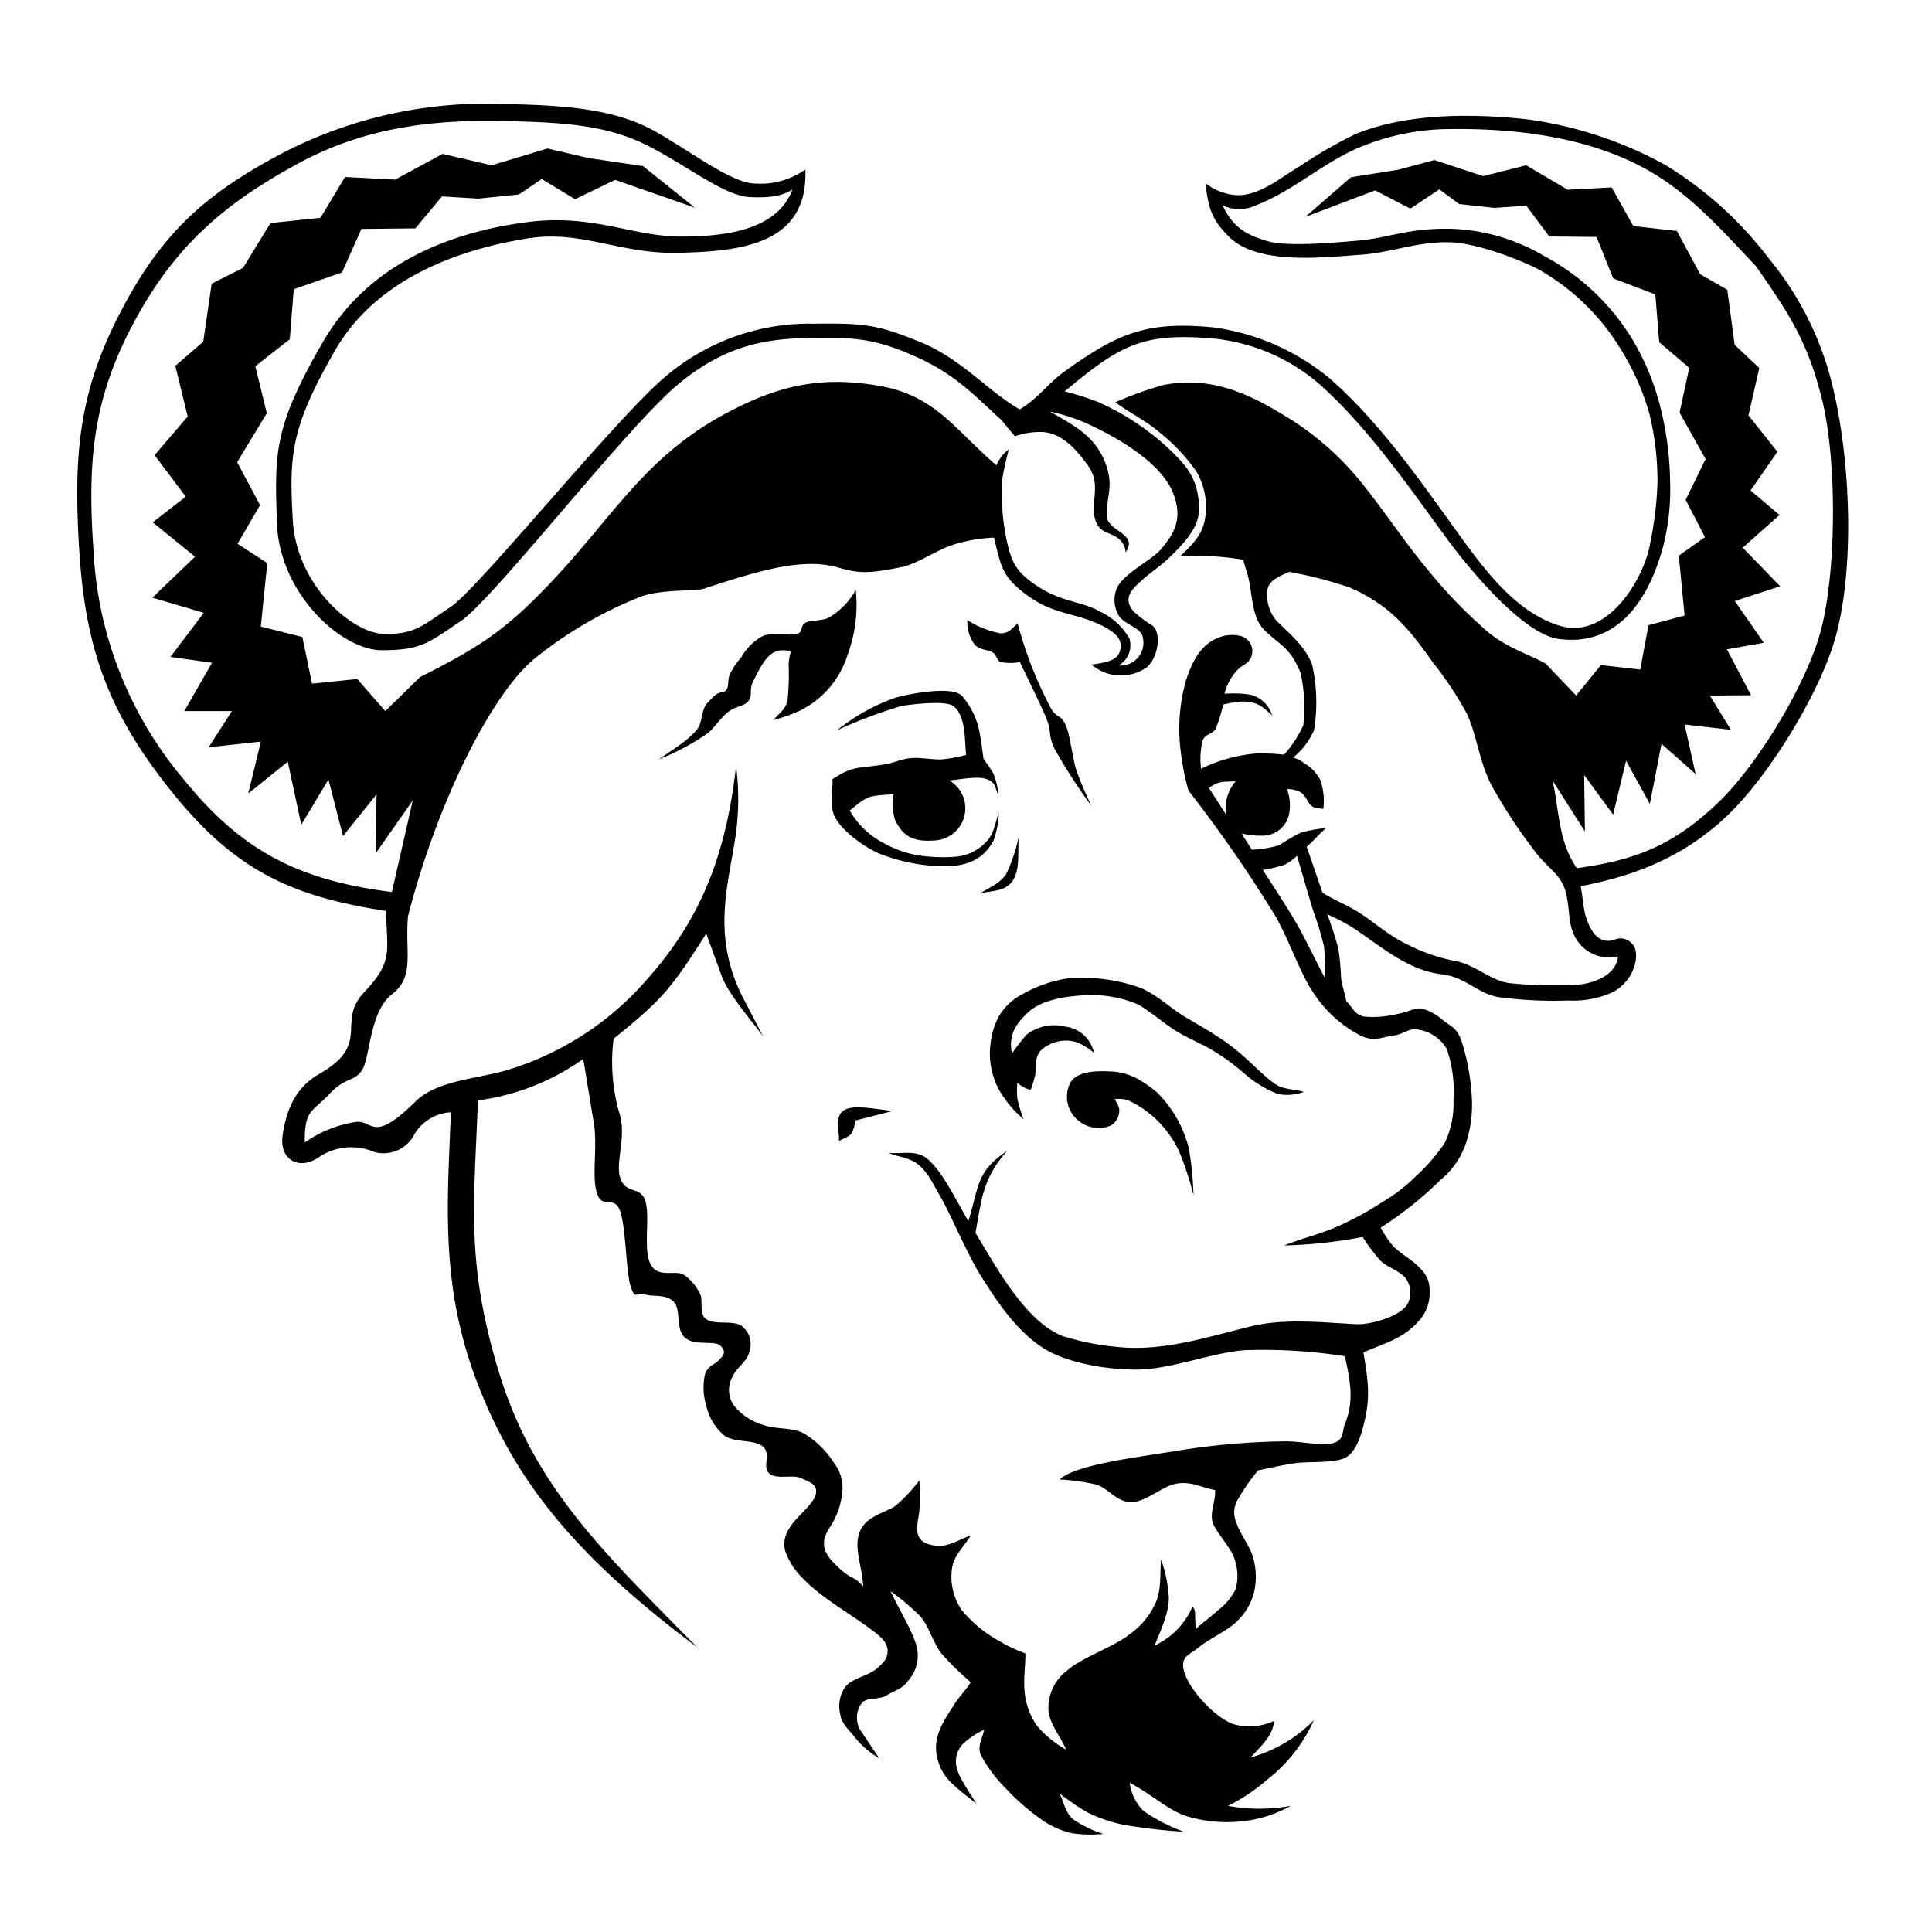 <svg id="Layer_1" data-name="Layer 1" xmlns="http://www.w3.org/2000/svg" viewBox="0 0 200 200"><path d="M46.73,115.14a4.7,4.7,0,0,0-4,2.58,3.58,3.58,0,0,1-4,1.53,6,6,0,0,0-5.69.52c-2,1.43-4.17.35-3.78-2.27s1.32-4.92,3.81-6.34c5.46-3.13,1.66-5.3,4.65-8.47s2.34-4.1,2.24-8.39c-10.13-1.53-15.88-4.45-22.28-12.46S8.87,67.25,8.22,57.21s-.09-16.56,4.25-24.9S21.39,20,29.29,15.82a45.78,45.78,0,0,1,22.83-5.05c7.17.12,11.95.64,16,3S75.88,19,78.23,19a8,8,0,0,0,5.14-1.46c.31,7.79-6.71,8.46-13,8.63s-10.11-2.42-15.89-1.47S39.3,28.26,34.69,36.27s-4.76,10.85-4.38,17.58,6.16,11.71,9.43,11.77,4-.89,6.86-2.75S64.05,42.94,69,38.89a23,23,0,0,1,15.2-5.38c5.31-.07,6.65.11,11,1.87s6.9,5,10.35,7c1.76-1,2.87-2.59,4.46-3.79,5.81-4.21,8.8-5.36,15.69-4.69a24,24,0,0,1,11.91,5.24c5.29,4.61,9.67,11,13.2,15.88,2.75,3.79,6,8.33,10.63,9.75,5,1.54,8.84-5,9.4-8.62a36.2,36.2,0,0,0,.74-6.12,29.09,29.09,0,0,0-.88-7.37,26.66,26.66,0,0,0-3-6.64,23.57,23.57,0,0,0-8.53-8.19c-1.88-.95-6.31-2.69-9.1-2.75-3.42-.08-6,1.07-9.18,1.29-3.82.26-10.66,1.11-13.64-1.84-1.92-1.88-2.16-3.14-2.47-5.58a5.81,5.81,0,0,0,3.06,1.24c2.39.2,4.62-1.74,6.56-2.88a47.28,47.28,0,0,1,5.94-3.44c5.38-2.18,12-2.12,17.65-1.53a41,41,0,0,1,14.43,4.75,38.92,38.92,0,0,1,10.7,9.68,32.69,32.69,0,0,1,6.79,14.09C191.53,48,192,58.88,190,66c-1.56,5.61-6.77,14.22-11.2,18.44s-9.44,6.2-15.17,7.3c.23,1.14.25,2.22.54,3.17.43,1.36,1.24,2.87,2.9,2.4a1.52,1.52,0,0,1,1.88.4c.88.76.43,3.71-2,5a9.85,9.85,0,0,1-4.55.86,43,43,0,0,1-7.27-.35c-2.17-.36-3.45-2.09-5.85-2.36-3.7-.42-6.53-3.1-9.51-5a24.57,24.57,0,0,0-2.37-1.21,36.73,36.73,0,0,1,1.15,3.56,28.58,28.58,0,0,1,.28,3.08c.15.91.4,1.61.54,2.36.59.52.78,1.32,1.78,1.58a10.59,10.59,0,0,0,3.57-.28c1-.14,1.71-.69,2.51-.53a5.61,5.61,0,0,1,2.23,1.26c.67.54,1.25.61,1.79,1.94a23,23,0,0,1,1.11,5.94,12.87,12.87,0,0,1-.68,5,8.26,8.26,0,0,1-2.5,3.53,38.27,38.27,0,0,1-6.25,5,11,11,0,0,0,1.32,1.94c.69.71,2.11,1.5,2.74,2.25a3,3,0,0,1,1,2.11,4.47,4.47,0,0,1-.71,2.85c-1.71,2.29-3.69,2.69-6.14,3.76.42,2.55.75,4.37.16,6.92-.23,1.05-.78,3.4-2.07,4s-3.75.32-5.33.57-2.43.48-3.66.72a21.77,21.77,0,0,0-2.22,3.22,2.68,2.68,0,0,0,0,2.28c.32,1,1.41,2.42,1.72,3.58a7.31,7.31,0,0,1,.08,3.54,6.35,6.35,0,0,1-1.76,3c-1,1-2.91,1.83-3.88,2.64s-1.93.94-1.66,2.31c.36,1.9,3.12,4.94,5.12,5.69a6.06,6.06,0,0,0,4.25-.32c-.11,1.6-1.49,2.71-2.41,3.78a14.82,14.82,0,0,0,6.53-3.85,16.29,16.29,0,0,1-4.93,6.23,18.72,18.72,0,0,1-3.95,2.63,17.87,17.87,0,0,0,6.49,0,12.78,12.78,0,0,1-4.89,1.58,14.29,14.29,0,0,1-5.57-.42c-2-.48-3.81-2.3-6.22-3.55a5.12,5.12,0,0,0,1.42,2.91,18.31,18.31,0,0,0,4.19,2.16,57.57,57.57,0,0,1-6.3-.73,16,16,0,0,1-3.65-1.25,24.94,24.94,0,0,1-2.93-2c.47.89.6,2,1.41,2.69a11.89,11.89,0,0,0,3.14,1.52,13.4,13.4,0,0,1-3.28-.08,8.91,8.91,0,0,1-3.38-1.59,23.37,23.37,0,0,1-3.4-3,14.76,14.76,0,0,1-2.64-3.53c-.37-1,.23-1.72.34-2.59a8.65,8.65,0,0,0-2.08,1.38,2.59,2.59,0,0,0-.77,2.43c.23,1.14,1.31,2.58,2.07,3.86-2.26-1.85-3.52-2.56-4.06-4.77s.8-4,1.78-5.54c.49-.79,1.24-1.52,1.69-2.28a29.62,29.62,0,0,1-3.06-3c-.86-1.15-1.23-2.69-2.11-3.76a23.18,23.18,0,0,0-3.13-2.66c.91,1.95,2.42,4.37,2.74,5.89A3.89,3.89,0,0,1,94,174c-.53.82-1.41,1-2.23,1.51s-2.12.12-2.61.86A2.55,2.55,0,0,0,89,179L91,182a9,9,0,0,1-2.5-2.15c-.56-.73-1.42-1.43-1.52-2.41a3.5,3.5,0,0,1,.49-2.77c.64-.9,2.42-1.2,3.22-1.88s1.24-1.13,1.19-2-.91-1.52-1.66-2.08c-2.28-1.72-5.19-3.29-7.13-5.34a7.24,7.24,0,0,1-1.83-2.9,2.94,2.94,0,0,1,.55-2.4c.55-1,2.4-2.33,2.64-3.38s-.73-1.31-1.57-1.69-2.46.19-3.24-.47.23-2-.66-2.78-2.91-.35-4-1.15a5.51,5.51,0,0,1-1.84-3,6.38,6.38,0,0,1-.16-3.33c.25-.86,1-1,1.43-1.46s.83-.79.23-1.45-2.52,0-3.64-.81-.45-2.91-1.24-3.77-2.19-.5-3-.79-1,.68-1.48-.84-.48-6.08-1.09-7.79-1.82-.12-2.38-1.8,0-4.38-.28-6.94l-1.15-7a24.22,24.22,0,0,1-10.91,4.29c-.35,10.49-1.34,16.67,2.23,28.3s10.75,18.48,20.47,28.31c-12.83-9.59-18.94-17.4-22.77-27.4s-3.1-18.39-2.72-28Zm68.12-4.23a6.49,6.49,0,0,1,2.88.75,13.41,13.41,0,0,1,2.06,1.44,12.34,12.34,0,0,1,3.27,5.75,33,33,0,0,1,.49,4.88,31.47,31.47,0,0,0-1.47-4.49A10.88,10.88,0,0,0,117,114a2.71,2.71,0,0,0-1.64-.2,2.19,2.19,0,0,1,.5,1,1.81,1.81,0,0,1-.86,1.71,3.28,3.28,0,0,1-3.54-.66,3.17,3.17,0,0,1-.78-3.51C111.23,110.85,113.5,110.85,114.85,110.91Zm-12.38-2.08c.13-2.53,1-4.65,3.31-5.88a13.84,13.84,0,0,1,4.61-1.65,17.84,17.84,0,0,1,7.78,1c1.77.81,3,2.07,4.56,3s2.68,1.54,4.17,2.58c2.29,1.62,3.63,3.36,5.21,4.4.77.51,1.83.44,2.86.75a5,5,0,0,1-2.68.22,11.85,11.85,0,0,1-3.34-2,22.46,22.46,0,0,0-3.8-2.74c-1-.55-2.51-1.21-3.56-1.88s-2.83-2.16-3.83-2.67a12.32,12.32,0,0,0-5-.95c-2,.06-4.78.38-6.28,1.74s-2.07,2.56-1.73,4.32a22.26,22.26,0,0,1,1.49-1.94,4.64,4.64,0,0,1,4-.86,3.44,3.44,0,0,1,3,2.7,8.61,8.61,0,0,0-1.56-1,3.76,3.76,0,0,0-3.34.33c-1.37.75-1,1.83-1.18,3a10.43,10.43,0,0,1-.47,1.52,3,3,0,0,1-1.37-.74,8.16,8.16,0,0,0,0,1.7,15.35,15.35,0,0,0,.64,2.08,11.61,11.61,0,0,1-2.56-3.07A8.1,8.1,0,0,1,102.47,108.83Zm1.68-18.33a16.82,16.82,0,0,0,1.33-4c-.17,1.66.16,3.46-.64,4.66s-2.23,1-3.38,1.34C102.36,91.86,103.43,91.55,104.15,90.5ZM87.29,115c.91-.74,3.34-.16,5.16,0l-3.92,1a3.76,3.76,0,0,1-.37,1.33c-.31.39-.87.52-1.31.79C86.9,116.91,86.38,115.7,87.29,115Zm12.85-50.81a9.68,9.68,0,0,0,3.43,1.37c1,0,1.21-.61,1.78-1a42,42,0,0,0,3.42,8.73c.63,1.11,1,.6,1.52,1.71s.69,3.35,1.15,4.78A36.21,36.21,0,0,0,113,83.44a54.94,54.94,0,0,1-3.82-5.91c-.75-1.58-.26-1.72-.88-3.21s-1.81-3.85-2.72-5.78a5.4,5.4,0,0,1-1.95,0c-.5-.16-.41-.7-.86-1s-1.2-.2-1.83-.76A3.92,3.92,0,0,1,100.14,64.16ZM94.29,78.48c1-.09,2.28.18,3.24.13a16.09,16.09,0,0,0,2.48-.46c-.16-1.44,0-4.1-1.34-5.07-.88-.61-4.42-.15-5.35,0a49.83,49.83,0,0,0-6.67,2.52,20.56,20.56,0,0,1,6-3.36c1.43-.42,4.74-1,6.21-.58.68.18.8.47,1.21,1,1.4,2,1.4,3.63,1.75,5.91a14.54,14.54,0,0,1,1,1.48,6.79,6.79,0,0,1,.52,2.21c-.36-.53-.13-1.19-1.14-1.58s-2.57,0-3.94.11A3.33,3.33,0,0,1,96.82,87c-2.18.17-3.31-.31-4.19-2.18a6.2,6.2,0,0,1-.14-2.6c-2.64.18-2.6.1-4.52,1.69a8.55,8.55,0,0,0,3.44,3.33,11.29,11.29,0,0,0,3.25,1.23,16.42,16.42,0,0,0,4.44.2A4.78,4.78,0,0,0,102,87.23c.94-.85,1-2.09,1.39-3.07a9.09,9.09,0,0,1-.53,2.83c-1.07,2.06-2.9,2.69-5.1,2.69a18.83,18.83,0,0,1-6.67-1.29c-1.57-.65-4.17-2.49-4.78-4.08-.42-1.09-.09-2.43-.13-3.65,2.17-1.44,2.7-1.09,5.26-1.51C92.51,79,93.25,78.57,94.29,78.48ZM81.64,68.71a6.05,6.05,0,0,1,.23-1.28c-2-.52-2.75.76-3.92,3.14-.44.88,0,1.42-.48,2s-1.21.5-2,1.06S74,75.29,73.3,75.88a25.38,25.38,0,0,1-5.09,2.73c1.14-.85,3.38-2.13,4.11-3.35.38-.66.32-1.89.91-2.49s.81-1,1.57-1.13.47-1,.71-1.75A7.71,7.71,0,0,1,76.77,68,5.55,5.55,0,0,1,79,65.82c1-.38,2.65,0,3.44-.18s.33-.8.9-1.15,1.67-.17,2.45-.55a7.52,7.52,0,0,0,2.8-2.88,14.83,14.83,0,0,1-.82,6.64,9.65,9.65,0,0,1-4.89,5.83,16.65,16.65,0,0,1-2.79,1c.47-.66,1.16-.94,1.43-2A26.31,26.31,0,0,0,81.64,68.71Zm46.28,12.16c-1.35.11-1.67-.09-2.77.7l1.77,2.75a4.35,4.35,0,0,1,1-3.45Zm-3.55-1.31A16.29,16.29,0,0,1,130,78a22,22,0,0,1,2.92.12,11.2,11.2,0,0,0,2-3.06,16.39,16.39,0,0,0-.29-5.41c-1.12-2.76-2.22-2.88-3.78-4.47-1.12-1.14-1.16-2.9-1.51-4.87-.11-.72-.47-1.63-.64-2.37a29.82,29.82,0,0,0-6.54-.35c1.13-1.09,2.22-2.07,2.55-3.71a7.29,7.29,0,0,0-.87-5.09,19.77,19.77,0,0,0-3.77-4c-1.36-1.19-3.33-2.17-4.61-3.15a37.6,37.6,0,0,1,5-1.79c4.28-.83,8,.43,12.1,2.93a30.1,30.1,0,0,1,6.89,5.47c2.51,2.63,5.61,7.45,8,10.29A50.65,50.65,0,0,0,154,65.4c2.11,1.72,4,2.2,6,3.29L163.16,72l2.56-3.15,4.08.46.85-4.59,3.74-1-.6-6.2,2.71-1.92-2-3.85,2.06-4.23-2.69-4.81,1-4.63-3.11-2.66-.4-4.94L167,28.82l-1.73-4.29-4.89-.05L158,21.29l-3.29.23-3.66-.4L149,19.6l-3,2-3.64-1.89-7.23,2.74,4.72-4.1,4.89-.78,3.74-1,5.06,1.66,4.45-1.12,4.3,2.53,4.55-.24,2.24,4,4.51.51L176,28.38,178.81,30l.76,5.69,2.55,2.41L181,43l3,3.77-2.78,4,3,2.54-3.81,3.38,3.87,4-4.69,1.53,3,4.32-3.82.68,2.5,4.75L177,72l2.18,3.55L174.39,75l1.14,5.13L172,77l-1.21,6.22-2.46-4.47-1.34,5.58-3-4.1.08,5.84-3.35-5.26c.69,3,.56,6.25,2.51,9.06,6.07-.82,10-2.35,14.67-6.82,4.22-4.07,9.28-12.55,10.65-18,1.56-6.12,1.61-17.42.07-23.68-1.48-6-3.41-8.89-6.84-13.81-3.29-3.47-6.52-7.17-10.69-9.65-6.13-3.67-14-4.64-20.94-4.55a24.36,24.36,0,0,0-8.77,1.64c-4,1.46-7.26,4.67-11.36,6.25a4,4,0,0,1-3.47,0c1,2.06,2.15,3,4.73,3.73,1.86.54,6.3.2,9.37-.08,3.29-.3,5-1.28,9.47-1.22a20.2,20.2,0,0,1,9.71,2.81,23.85,23.85,0,0,1,9.14,8.62,26,26,0,0,1,2.92,7.07,33.45,33.45,0,0,1,1,7.68,23.84,23.84,0,0,1-.74,6.78c-1.39,5.11-4.46,10.31-10.75,9.51-3.85-.48-9.65-7.71-11.6-10.36-3.93-5.36-8-11.28-12.89-15.73a19.69,19.69,0,0,0-11.17-5c-7.58-.69-9.84.74-15.53,5.46a27.71,27.71,0,0,1,3.47,1.1,26.24,26.24,0,0,1,7.17,4.7c2.21,2.06,3.2,3.38,3.28,6.33,0,2-1.56,3.56-3,5-.9.87-2.1,1.67-2.84,2.35-1,.89-2.17,1.87-.94,3.3a12.8,12.8,0,0,0,1.92,1.44c1.08.79.57,3.73-.83,4.52a4.66,4.66,0,0,1-5.44-.46c1.88-.27,3.07-.52,3-2.07,0-.88-1.14-1.62-2.27-2.13-2.68-1.22-4.69-1-7.36-2.95s-2.74-3-3.47-6a16.73,16.73,0,0,0-4.24.74c-1.73.57-3.65,1.94-5.23,2.29-4,.84-4.76.59-6.93,0-3.82-1-8.79.69-13.74,2.29-.82.25-4.15,0-6.39.78a42,42,0,0,0-11.13,6.51c-4.25,3.58-9.82,14.28-13,26.56-.34,3.74.73,6.25-1.63,8.07s-2.29,6.5-3.09,7.82-1.72.71-3.44,2.56-2.57,1.54-2.53,5A12.49,12.49,0,0,1,37,116.12c1.68,0,1.69,2.16,6-2.08,2.3-2.29,6.73-2.36,9.8-3.36a31,31,0,0,0,14.14-9.25c5.53-6.19,8.18-12.71,9.26-22.13A26.76,26.76,0,0,1,76,87.44c-.73,4.61-2.27,9.78,1,16l2,3.85c-1.2-1.64-3.56-4.32-4.28-6.23l-1.61-4.41c-3.67,5.75-4.51,6.77-9.59,10.88a19.14,19.14,0,0,0,.58,7.65c.83,2.45-.49,5.26.15,6.88s2.09.69,2.57,2.31-.24,4.85.49,6.43,2.57.63,3.46,1.15a4.92,4.92,0,0,1,1.64,1.88c.48.67-.17,2.27.79,2.79s2.44.07,3.46.56a2.37,2.37,0,0,1,.91,2.76c-.25,1.08-1.32,1.57-1.78,2.66a2.78,2.78,0,0,0,.15,2.85A6,6,0,0,0,79,147.5c1.23.49,3,.21,4.26.91a9.62,9.62,0,0,1,3.12,3.1,4.14,4.14,0,0,1,.83,2.77,7.92,7.92,0,0,1-1,3.32c-.57,1-1.81,2.28.15,4.24s1.88,1.1,3,2.39c-.13-2.21-1-4-.37-5.64s2.66-2,3.69-2.69a15.93,15.93,0,0,0,2.49-2.66,26.16,26.16,0,0,1,0,3.21c-.25,1.73-.78,3.3,1.81,3.57,1.17.12,2.28-.63,3.51-1.08-.65,1.13-1.76,2.06-1.94,3.45a6.06,6.06,0,0,0,1,4.27,13.18,13.18,0,0,0,3.81,3.17,15.15,15.15,0,0,0,2.79,1.33c0,1.35-.23,2.77-.07,4.06a7.23,7.23,0,0,0,1.29,3.46,10.79,10.79,0,0,0,3,2.44c-.61-1.43-1.85-2.79-1.84-4.28a4.84,4.84,0,0,1,1.93-3.9c1.46-1.33,4.88-2.47,6.49-3.77a7.88,7.88,0,0,0,2.71-3.33c.58-1.25.42-3.29.53-4.4a13.72,13.72,0,0,1,.79,3.71c.16,1.66-1,4-1.45,5.19a7.79,7.79,0,0,0,3.9-4c.43.27.21,1,.37,2.3.72-.7,1.52-1.23,2.24-1.91a6.31,6.31,0,0,0,1.86-2.19,5.05,5.05,0,0,0-.06-3c-.26-1.09-1.47-2.34-2.13-3.54s.13-2.33.08-3.75c-1.3-.23-2.4-.9-3.91-.68s-3.21,1.9-4.74,1.93-2.4-1.44-3.66-1.82a23.39,23.39,0,0,0-3.78-.53c1.6-1.52,7.8-2.26,12-2.94a74.18,74.18,0,0,1,11.23-1c1.69-.05,3.86.52,5.05.19s.91-1.15,1.25-2c1-2.43.5-4.61,0-7a54.48,54.48,0,0,0-10.36-.63c-3.34.25-7.3,1.85-10.76,2-3,.1-7.45-.57-10-2.15-3.16-1.91-5.58-6-6.46-7.37-1.4-2.15-3.17-6.39-4.26-8.31s-1.33-2.48-2.22-3.29-2.12-.86-3.2-1.3c1.23.11,2.57-.26,3.68.36,1.69,1,3.55,5,4.6,6.7,1.11-3.71.85-5.16,4-7.26-2.57,2.89-2.64,5.09-3.27,8.48,2.15,3.51,5.12,9.12,9,10.67a26.16,26.16,0,0,0,5.36,1.1c4.74.59,9.32-.9,14-2.06,3.4-.85,6.85-.5,11-.26,1.4.09,4.71-.77,5.41-2.17a2.53,2.53,0,0,0-.19-2.52c-.53-.8-2-1.2-2.71-1.94a19.66,19.66,0,0,1-1.79-2.4,49.08,49.08,0,0,1-8.12.88c1.69-.68,3.31-1.07,5-1.75a31.21,31.21,0,0,0,5.17-2.75,17,17,0,0,0,3.34-2.55,20.38,20.38,0,0,0,3.09-3.53,9.26,9.26,0,0,0,.92-4.46,13.51,13.51,0,0,0-.68-5.28,4.09,4.09,0,0,0-2.84-2c-1-.31-1.65.48-2.66.58s-2,.73-3.46,0a12.86,12.86,0,0,1-4.71-4.2c-1.5-2.09-2.56-5.52-4.08-8.15a139.84,139.84,0,0,0-9-13,26.25,26.25,0,0,1-.78-3.88,18.54,18.54,0,0,1,.49-7.41c.58-1.83,1.44-3.77,3.35-4.52a3.66,3.66,0,0,1,2.42-.17,1.63,1.63,0,0,1,1.09,1.93c-.3,1-1,1-1.44,1.51a5.39,5.39,0,0,0-1.4,2.52,11.43,11.43,0,0,1,2.71.1,3.12,3.12,0,0,1,2.22,2.13c-1.09-1-1.63-1.41-3-1.43a12.07,12.07,0,0,0-2.07.31,15.8,15.8,0,0,1-.77,2.51c-.38.64-1.08.48-1.35,1.23a7.73,7.73,0,0,0-.15,3h0Zm9.49-1.14A3.2,3.2,0,0,1,135,79a4.25,4.25,0,0,1,1.68,1.75,6.6,6.6,0,0,1,.31,3c-.37-.11-.86,0-1.25-.35s-.6-1.07-1.09-1.38a2.76,2.76,0,0,0-1.43-.33,4.52,4.52,0,0,1,.27,2.3,2.8,2.8,0,0,1-2.69,2.52,8.53,8.53,0,0,1-2.23-.22c.26.57.7,1.09,1,1.67a12.13,12.13,0,0,0,2.86-.46,18.75,18.75,0,0,1,2.26-1.32,14.93,14.93,0,0,1,2.58-.46c-.75.65-1.24,1.28-2,1.94l1.64,4.76c1.16.73,2.24,1.11,3.7,2s3.21,2.5,5.12,3.37a18.76,18.76,0,0,0,5,1.71c2,.39,3.57,2,5.51,2.27a44.48,44.48,0,0,0,7.12.16c1.72-.16,3.94-1,4.14-2.92a4,4,0,0,1-4.73-2.67c-.48-1.2-.26-3.41-1-4.82s-1.81-1.88-3.06-3.63a52.74,52.74,0,0,1-4.43-6.83c-1.15-2.35-1.44-5-2.39-7.1a36.25,36.25,0,0,0-3.58-5.41c-2.48-3.53-4.47-5.93-8.56-7.72a43,43,0,0,0-6.29-1.63c-.86.39-2.05.8-2.25,1.82a4.11,4.11,0,0,0,.91,3.21c1.22,1.26,3,2.61,3.72,4.61a17.85,17.85,0,0,1,.19,6.74A7.41,7.41,0,0,1,133.86,78.42Zm.4,10.17a4.76,4.76,0,0,1-1.28.93,15.52,15.52,0,0,1-2.25.54c1.13,1.76,2.33,3.56,3.41,5.41s2,3.9,3.06,5.85a33.1,33.1,0,0,0-.14-3.35A31.34,31.34,0,0,0,136,94.45C135.49,92.88,134.92,90.75,134.26,88.59ZM103.71,49.73a25.59,25.59,0,0,0,.49,6.16c.44,2,.85,3.08,2.5,4.3,3,2.26,5,1.88,7.3,3.18a6.76,6.76,0,0,1,2.92,2.74,2.41,2.41,0,0,1-1.12,2.78,2.36,2.36,0,0,0,2.43-3.14c-.34-.83-2-1.22-2.44-2.07a3.12,3.12,0,0,1-.26-2.55c.41-1.55,3.47-3,4.56-4.17,1.67-1.9,2.3-3.46,1.36-5.89-1.32-3.4-6.43-6.14-9.49-7.47a21.81,21.81,0,0,0-3.28-1c2.23,1.33,4.59,2.37,5.73,5.28.94,2.45.12,3.38.16,5.51,0,1,1.32,1.49,1.9,2.1s.45,1,.06,1.7a2,2,0,0,0-.85-1.52c-.86-.61-1.79-.48-2.25-1.72-.68-1.89.7-3.7-.85-5.82-1.15-1.59-2.7-3.37-4.78-3.41a8,8,0,0,0-2.74.44l-1.4-1.68,0,0c-2.84-2.59-4.79-4.73-8.76-6.51s-6-2.06-10.54-2-9.08.48-14.38,5S51,62.1,47.68,64.31s-4,3-8.16,3-10.6-5.85-10.85-13.16-.34-9.91,4.73-18.7S47.68,23.91,54.51,23s10.94,1.49,16,1.49,10-.85,11.52-4.86c-.73.42-1.69.91-4.41.77S71.12,17.11,66.89,15s-8.93-2.36-15-2.47-13.57.34-21,4.38S18.3,25.21,14,33.12,9,47.44,9.68,57A39.75,39.75,0,0,0,19,80.66c5.68,7,11.35,10.42,21.57,11.68l2.16-9.48-3.85,5.5.1-6.13-3.47,4.32L34,80.69l-2.81,4.69-1.4-6.53-4.09,3.3L27,76.77l-5.4.59L24,73.61l-4.92,0,2.87-5L17.64,68l3.46-4.56-5.33-1.57,4.42-4.24-4.38-3.56,3.42-2.66L16,47.12l3.43-4-1.28-5.24,2.89-2.51.87-6,3.25-1.64L28,23.09l5.17-.54,2.55-4.23,5.19.27,4.91-2.66,5.08,1.18,5.78-1.74,4.29,1,5.59.82,5.38,4.31-8.26-2.88-4.15,2-3.45-2.09-2.36,1.6-4.21.43-3.75-.23L43,23.64l-5.59.06-2,4.5-5,1.74L30,35.12l-3.57,2.79,1.19,4.87-3.07,5.07,2.37,4.44-2.33,4,3.08,2L27,64.86l4.3,1.08,1,4.83,4.68-.48,2.91,3.32,3.59-3.52C50,66.82,52.68,65,57.8,59.46c5.79-6.29,9.13-12.1,16.86-16.4C80.23,40,84.75,38.85,91,39.94c5.85,1,7.82,4.53,12.15,8.23a4,4,0,0,1,1.29-1.66,30.81,30.81,0,0,0-.71,3.23Z"/></svg>